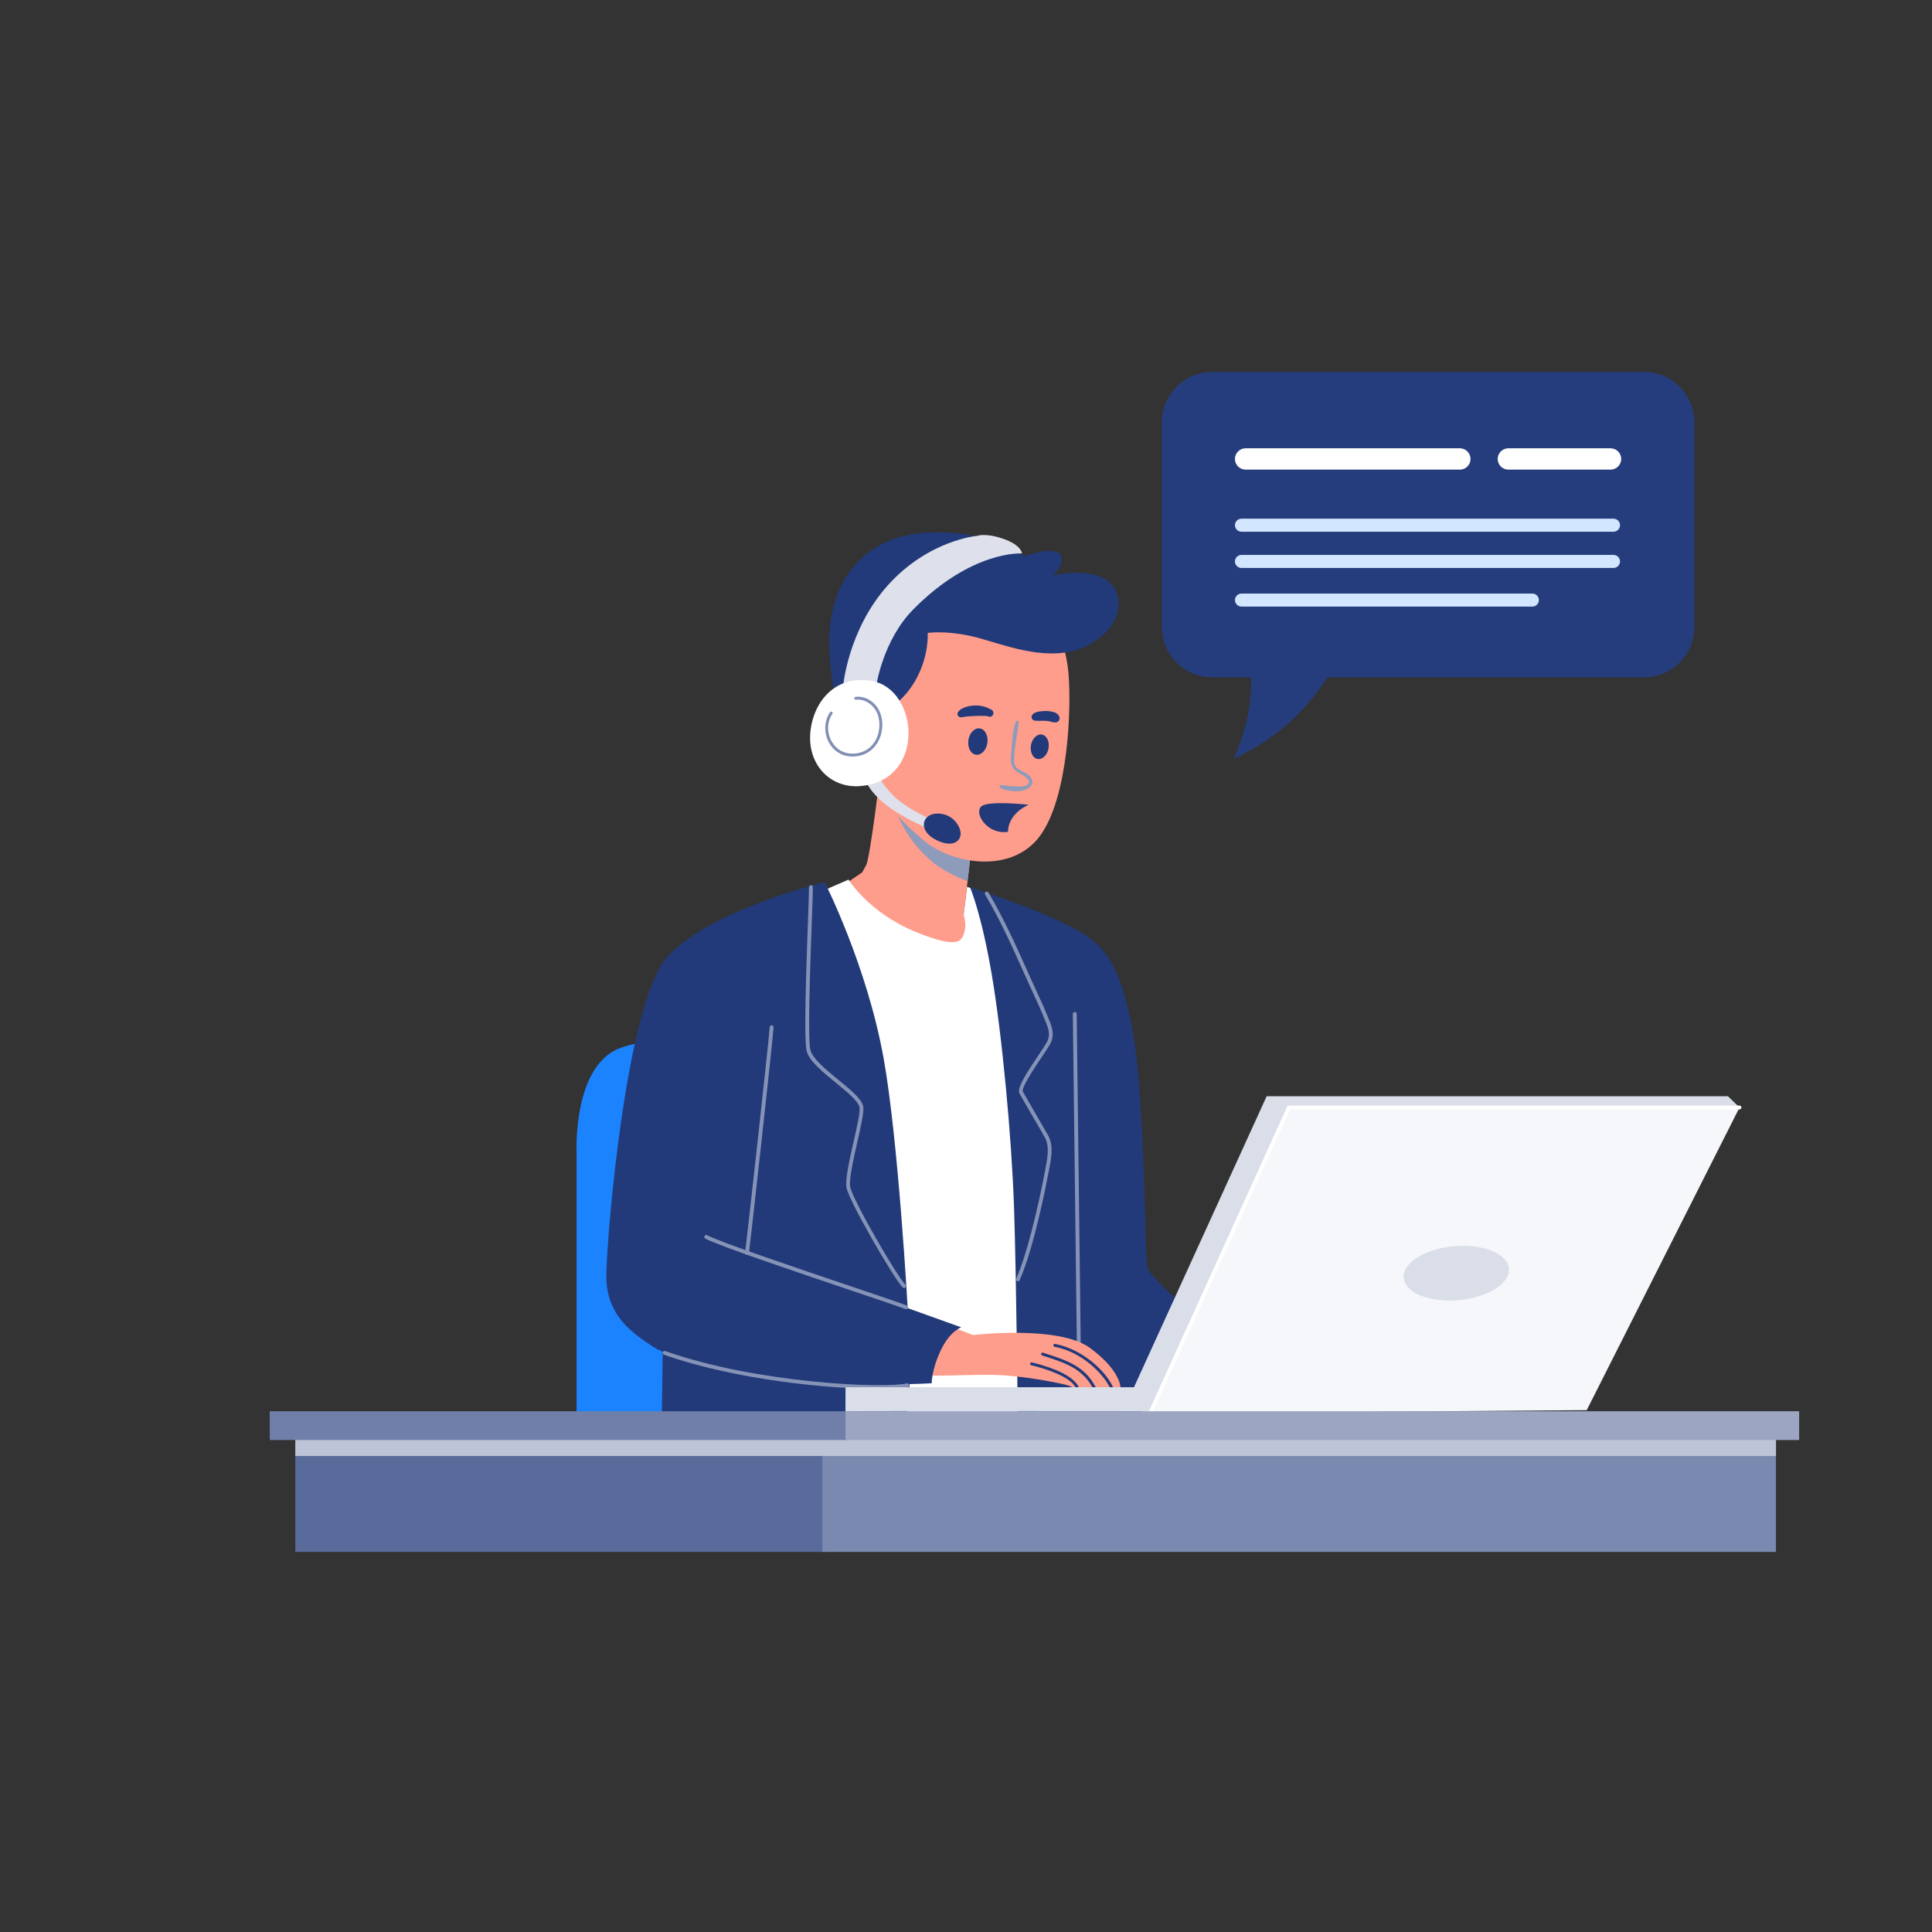 <?xml version="1.0" encoding="utf-8"?>
<!-- Generator: Adobe Illustrator 24.2.1, SVG Export Plug-In . SVG Version: 6.00 Build 0)  -->
<svg version="1.1" xmlns="http://www.w3.org/2000/svg" xmlns:xlink="http://www.w3.org/1999/xlink" x="0px" y="0px"
	 viewBox="0 0 500 500" style="enable-background:new 0 0 500 500;" xml:space="preserve">
<rect x="0" y="0" width="500" height="500" fill="#333333" stroke="none"/>
<g id="BACKGROUND" style="display:none;">
	<rect style="display:inline;fill:#FFFFFF;" width="500" height="500"/>
	<path style="display:inline;fill:#DDECFF;" d="M107.46,384.26c0,0-54.62-38.9-70.34-105.1c-15.72-66.21,8.28-146.48,53.79-187.03
		c45.52-40.55,127.45-13.24,163.86,20.69s36.41,33.93,36.41,33.93s34.76,19.03,80.28,17.38c45.52-1.66,86.07,60.41,96.83,109.24
		s-14.9,113.38-14.9,113.38L107.46,384.26z"/>
	<path style="display:inline;fill:#DDECFF;" d="M82.64,394.19c0,0-38.07-20.69-48-68.69s33.1-91.86,37.24-115.86
		c4.14-24-4.97-53.79,33.1-76.97c38.07-23.17,105.93-14.9,131.59-20.69c25.66-5.79,55.45-45.52,106.76-36.41
		c51.31,9.1,100.97,36.41,103.45,96c2.48,59.59-16.55,61.24,2.48,93.52c19.03,32.28,26.48,54.62,17.38,87.72
		c-9.1,33.1-28.14,42.21-28.14,42.21L82.64,394.19z"/>
	<path style="display:inline;fill:#DDECFF;" d="M162.12,383.43c-2.37-2.48-37.1-72,1.58-135.72
		c38.68-63.72,135.77-56.28,174.45-31.45s57.62,57.1,61.57,91.03c3.95,33.93-22.1,86.9-22.1,86.9L162.12,383.43z"/>
</g>
<g id="OBJECTS">
	<g>
		<path style="fill:#1C83FF;" d="M149.22,372.26v-74.48c0,0-0.83-20.07,9.72-25.86s55.03-2.69,55.03-2.69v103.03H149.22z"/>
	</g>
	<g>
		<g>
			<path style="fill:#FF9D8C;" d="M227.88,199.5c0,0-2.69,22.55-3.72,24.41c-1.03,1.86-1.03,1.86-1.03,1.86l-5.17,3.52
				c0,0,9.93,14.07,22.14,16.34c12.21,2.28,11.17-4.97,11.17-4.97l-1.86-3.93l2.48-21.52C251.88,215.23,229.74,205.09,227.88,199.5z
				"/>
		</g>
		<path style="fill:#FFFFFF;" d="M211.53,231.16l8.07-3.52c0,0,5.17,8.48,17.17,13.45s12.21,2.07,12.83,0
			c0.62-2.07-0.21-4.34-0.21-4.34l0.89-7.24l4.8,1.6l16.66,134.75l-42.83,2.07L211.53,231.16z"/>
		<g>
			<path style="fill:#223A7A;" d="M251.05,229.64c0,0,2.9,6.69,5.59,22.41c2.69,15.72,5.17,42.21,5.79,60.41s1.03,59.79,1.03,59.79
				s53.38,0,54,0s4.34-20.48,4.34-20.48s-23.59-20.21-24.83-23.52c-0.83-2.21-0.41-43.1-3.93-61.93
				c-3.52-18.83-8.07-22.62-17.59-27.31C265.63,234.17,251.05,229.64,251.05,229.64z"/>
		</g>
		<g>
			<path style="fill:#8593B6;" d="M279.19,348.56c-0.28,0-0.5-0.22-0.5-0.5c0-1.48-0.26-22.5-0.52-42.82
				c-0.25-20.33-0.52-41.35-0.52-42.83c0-0.28,0.22-0.5,0.5-0.5s0.5,0.22,0.5,0.5c0,1.48,0.26,22.5,0.52,42.82
				c0.25,20.33,0.52,41.35,0.52,42.83C279.69,348.33,279.46,348.56,279.19,348.56z"/>
		</g>
		<g>
			<path style="fill:#223A7A;" d="M171.6,343.5l-0.41,28.76h62.9c0,0,2.69-24.41,1.66-26.69C234.7,343.3,171.6,343.5,171.6,343.5z"
				/>
		</g>
		<g>
			<path style="fill:#8E9BBB;" d="M241.6,223.3c2.56,2.07,6.07,3.72,8.8,4.73l1.48-12.8c0,0-16.63-7.62-22.27-13.28
				C230.79,208.38,233.69,216.91,241.6,223.3z"/>
		</g>
		<g>
			<path style="fill:#FF9D8C;" d="M271.33,157.5c0,0,4.34,7.45,5.17,16.55c0.83,9.1,0,32.48-7.45,42.41
				c-7.45,9.93-22.97,7.03-30,1.03c-6.46-5.51-12.83-11.59-14.48-23.59c-1.66-12,3.52-34.76,18.21-39.52
				C257.46,149.64,271.33,157.5,271.33,157.5z"/>
		</g>
		<g>
			<g>
				<path style="fill:#FF9D8C;" d="M289.99,359.26c0,0-0.73,0-1.84-0.03c-0.26-0.01-0.55,0-0.85-0.01c-1.07-0.03-2.37-0.06-3.68-0.1
					c-0.29-0.01-0.59-0.02-0.88-0.03c-1.3-0.03-2.41,0.13-3.45,0.07h-0.03c-0.22-0.01-0.54,0.02-0.8,0.03
					c-0.13,0.01-0.25,0.02-0.33,0.01c-0.6-0.11-0.72-0.25-1.37-0.54c-0.84-0.38-12.21-2.92-21.46-2.86
					c-9.24,0.04-17.53,0.67-18.88-0.46c-1.36-1.15-2.18-12.76,5.71-13.52l9.7,3.68c0,0,22.15-2.63,30.27,3.36
					C290.24,354.85,289.99,359.26,289.99,359.26z"/>
			</g>
			<g>
				<g>
					<path style="fill:#223A7A;" d="M279.26,359.16c-0.22-0.01-0.54,0.02-0.8,0.03c-0.2-0.32-0.62-0.9-0.85-1.14
						c-2.5-2.55-8.54-4.2-10.73-4.73c-0.2-0.05-0.33-0.25-0.28-0.45c0.04-0.2,0.25-0.32,0.46-0.28c3.19,0.77,9.96,2.74,11.88,5.97
						C279,358.65,279.16,358.96,279.26,359.16z"/>
				</g>
			</g>
			<g>
				<g>
					<path style="fill:#223A7A;" d="M283.62,359.11c-0.29-0.01-0.59-0.01-0.88-0.03c-2.73-4.98-7.2-6.41-12.71-8.18l-0.33-0.11
						c-0.19-0.06-0.3-0.28-0.24-0.48c0.06-0.19,0.27-0.3,0.48-0.24l0.32,0.11C276.09,352.06,280.79,353.56,283.62,359.11z"/>
				</g>
			</g>
			<g>
				<g>
					<path style="fill:#223A7A;" d="M288.15,359.22c-0.26-0.01-0.55,0-0.85-0.01c-1.66-3.48-7.14-9.31-14.38-10.66
						c-0.21-0.04-0.34-0.23-0.31-0.44c0.04-0.2,0.24-0.33,0.44-0.3C280.51,349.22,286.54,355.31,288.15,359.22z"/>
				</g>
			</g>
		</g>
		<g>
			<path style="fill:#223A7A;" d="M229.53,183.68c0,0,4.55-2.17,7.76-8.28c3.21-6.1,2.79-11.59,2.79-11.59s5.79-0.93,14.48,1.66
				c8.69,2.59,19.03,6.1,27.72,1.14c8.69-4.97,8.69-12.93,4.45-16.24c-4.75-3.71-14.17-1.45-14.17-1.45s3.62-3.52,1.66-5.59
				c-1.97-2.07-9.1,0.62-9.1,0.62s-8.69-6.93-25.14-6.1c-16.45,0.83-24.31,12.31-25.24,25.14c-0.93,12.83,3.72,25.66,3.72,25.66
				L229.53,183.68z"/>
		</g>
		<g>
			<g>
				<path style="fill:#8E9BBB;" d="M262.9,186.79c-0.93,2.3-0.91,4.97-1.14,7.4c-0.18,1.9-0.53,4.11,1.21,5.39
					c0.83,0.61,4.76,2.26,2.74,3.6c-0.77,0.51-2.06,0.37-2.94,0.33c-0.6-0.03-1.21-0.05-1.82-0.1c-0.65-0.05-1.28-0.24-1.93-0.25
					c-0.38,0-0.5,0.5-0.19,0.7c1.04,0.65,2.58,0.86,3.79,0.9c1.22,0.05,2.04-0.01,3.14-0.55c0.67-0.33,1.33-0.81,1.43-1.61
					c0.12-0.9-0.56-1.71-1.24-2.22c-0.78-0.58-1.74-0.85-2.53-1.42c-1.1-0.78-1.01-2.11-0.93-3.33c0.19-2.94,0.86-5.83,1.12-8.76
					C263.66,186.44,263.04,186.44,262.9,186.79L262.9,186.79z"/>
			</g>
		</g>
		<g>
			<path style="fill:#223A7A;" d="M271.36,193.66c-0.31,1.74-1.58,2.98-2.83,2.76c-1.26-0.22-2.02-1.82-1.72-3.56
				c0.31-1.74,1.58-2.98,2.83-2.76C270.9,190.33,271.67,191.92,271.36,193.66z"/>
		</g>
		<g>
			<path style="fill:#223A7A;" d="M255.53,192.28c-0.28,1.88-1.61,3.24-2.96,3.04c-1.36-0.2-2.23-1.89-1.95-3.77
				c0.28-1.88,1.61-3.24,2.96-3.04S255.81,190.4,255.53,192.28z"/>
		</g>
		<g>
			<g>
				<path style="fill:#223A7A;" d="M267.67,186.48c0.97,0.16,1.94,0,2.92,0.07c0.23,0.02,0.47,0.05,0.7,0.07
					c0.17,0.02-0.31-0.05-0.08-0.01c0.05,0.01,0.1,0.02,0.15,0.02c0.12,0.02,0.24,0.05,0.36,0.08c0.21,0.05,0.41,0.13,0.62,0.17
					c0.19,0.04,0.4,0.09,0.59,0.08c0.11-0.01,0.21-0.03,0.32-0.04c-0.07,0.01-0.13,0.02-0.2,0.04c0,0.02,0.36-0.03,0.4-0.04
					c0.55-0.13,0.9-0.77,0.74-1.31c-0.04-0.16-0.11-0.29-0.21-0.42c-0.04-0.05-0.08-0.11-0.13-0.16c0.04,0.04,0.08,0.09,0.12,0.13
					c-0.04-0.06-0.08-0.11-0.13-0.17c-0.05-0.09-0.13-0.17-0.22-0.22c-0.08-0.06-0.15-0.12-0.23-0.18c-0.26-0.18-0.59-0.28-0.9-0.36
					c-0.58-0.15-1.18-0.22-1.78-0.23c-0.59,0-1.18,0.06-1.76,0.14c-0.52,0.07-1.09,0.25-1.51,0.56c-0.32,0.24-0.52,0.55-0.47,0.97
					C267.02,186.01,267.3,186.41,267.67,186.48L267.67,186.48z"/>
			</g>
		</g>
		<g>
			<g>
				<path style="fill:#223A7A;" d="M256.64,183.71c-0.13-0.08-0.27-0.15-0.4-0.21c-0.12-0.05-0.44-0.22-0.2-0.09
					c-0.09-0.05-0.18-0.1-0.27-0.14c-0.4-0.2-0.82-0.34-1.25-0.45c-0.94-0.24-1.94-0.3-2.91-0.2c-1.03,0.11-1.98,0.36-2.87,0.9
					c-0.13,0.08-0.26,0.15-0.36,0.26c-0.07,0.09-0.14,0.18-0.21,0.27c0.02-0.03,0.04-0.06,0.06-0.09c-0.28,0.19-0.44,0.51-0.43,0.84
					c0,0.32,0.17,0.59,0.45,0.74c0.34,0.19,0.66,0.1,1.01,0.01c-0.17,0-0.35,0-0.52,0c0.29,0.04,0.49,0.06,0.78-0.01
					c0.01,0,0.28-0.07,0.1-0.03c-0.17,0.04,0.28-0.03,0.33-0.04c0.06-0.01,0.37-0.04,0.04-0.01c0.06-0.01,0.12-0.01,0.18-0.02
					c0.16-0.02,0.31-0.04,0.47-0.05c0.68-0.05,1.36-0.08,2.05-0.11c0.63-0.02,1.28-0.03,1.92,0c0.27,0.01,0.54,0.02,0.81,0.03
					c0.15,0,0.09,0.03-0.02,0c0.06,0.02,0.11,0.03,0.17,0.04c0.11,0.03,0.22,0.07,0.33,0.11c0.44,0.17,0.97-0.15,1.13-0.56
					C257.21,184.47,257.06,183.96,256.64,183.71L256.64,183.71z"/>
			</g>
		</g>
		<g>
			<path style="fill:#223A7A;" d="M261.55,212.47c0.95-1.91,2.68-3.31,4.67-4.21c-1.73-0.18-9.92-0.93-11.98,0.24
				c-2.31,1.31,0.43,6.59,5.21,6.85c0.5,0.03,0.96-0.01,1.4-0.08C260.89,214.31,261.11,213.36,261.55,212.47z"/>
		</g>
		<g>
			<path style="fill:#DEE1EB;" d="M223.74,201.37c0,0,0.83,3.21,5.59,6.93c4.76,3.72,11.66,6.45,11.66,6.45l0.55-2.41
				c0,0-7.14-3.1-10.45-6.52c-3.31-3.41-3.72-5.28-3.72-5.28L223.74,201.37z"/>
		</g>
		<g>
			<path style="fill:#223A7A;" d="M242.36,210.55c3.83-0.18,5.97,2.85,6.23,4.81c0.27,1.96-1.57,4.16-5.88,2.23
				C237.37,215.18,238.53,210.72,242.36,210.55z"/>
		</g>
		<g>
			<path style="fill:#DEE1EB;" d="M226.74,177.68c0,0,1.65-11.89,9.62-19.97c15.21-15.41,28.14-14.48,28.14-14.48
				s-0.1-2.17-4.97-3.83c-4.57-1.55-6.62-0.72-6.62-0.72s-12.52,1.03-23.07,12.72c-10.55,11.69-11.69,26.59-11.69,26.59
				L226.74,177.68z"/>
		</g>
		<g>
			<g>
				<path style="fill:#FFFFFF;" d="M225.6,176.23c-9.96-1.69-15.52,6.1-15.93,13.97c-0.41,7.86,5.3,13.84,12.93,13.24
					C239.77,202.09,237.81,178.3,225.6,176.23z"/>
			</g>
			<g>
				<path style="fill:#818FB3;" d="M220.64,195.79c-2.63,0-4.85-1.32-6.12-3.65c-1.36-2.49-1.25-5.56,0.29-7.82
					c0.12-0.17,0.35-0.21,0.52-0.1c0.17,0.12,0.22,0.35,0.1,0.52c-1.38,2.03-1.48,4.79-0.25,7.04c1.16,2.13,3.22,3.34,5.66,3.26
					c2.28-0.06,4.21-1.1,5.43-2.93c1.4-2.09,1.72-4.97,0.82-7.35c-0.9-2.36-3.35-3.96-5.58-3.67c-0.2,0.03-0.39-0.12-0.42-0.32
					c-0.03-0.21,0.12-0.39,0.32-0.42c2.61-0.35,5.35,1.44,6.38,4.15c0.99,2.6,0.63,5.75-0.9,8.03c-1.37,2.04-3.51,3.2-6.03,3.26
					C220.78,195.79,220.71,195.79,220.64,195.79z"/>
			</g>
		</g>
		<g>
			<path style="fill:#223A7A;" d="M213.39,228.26c0,0-30.21,7.45-40.76,19.45c-10.55,12-15.52,71.17-15.72,82.14
				c-0.21,10.97,7.45,15.52,12,18.62c4.55,3.1,24.62,8.69,40.76,9.52s31.45,0,31.45,0s-0.05-3.52,2.43-8.69
				c2.3-4.8,5.22-5.79,5.22-5.79l-13.86-4.97c0,0-2.43-43.49-6.21-64.55C224.36,249.78,213.39,228.26,213.39,228.26z"/>
		</g>
		<g>
			<path style="fill:#8593B6;" d="M263.46,331.59c-0.07,0-0.14-0.01-0.2-0.04c-0.25-0.11-0.37-0.41-0.25-0.66
				c2.83-6.39,5.76-18.92,7.41-27.72l0.14-0.71c0.5-2.59,1.12-5.8-0.12-8.03c-0.63-1.13-2.06-3.59-3.44-5.95
				c-1.43-2.45-2.77-4.77-3.15-5.46c-0.73-1.35,1.57-4.96,4.89-9.91c0.9-1.34,1.67-2.49,2.12-3.27c1.18-2.05,0.4-3.92-0.52-6.1
				l-0.31-0.75c-0.83-2.03-1.77-4.06-2.68-6.03c-0.37-0.8-0.74-1.61-1.11-2.42c-0.49-1.07-0.97-2.16-1.47-3.26
				c-2.92-6.52-5.95-13.26-9.82-19.77c-0.14-0.24-0.06-0.54,0.17-0.69c0.24-0.14,0.54-0.06,0.69,0.17
				c3.9,6.56,6.94,13.33,9.87,19.87c0.49,1.1,0.98,2.19,1.46,3.25c0.37,0.81,0.74,1.61,1.11,2.41c0.91,1.98,1.86,4.02,2.69,6.07
				l0.31,0.74c0.93,2.21,1.89,4.51,0.46,6.98c-0.47,0.81-1.25,1.98-2.16,3.33c-1.73,2.58-5.33,7.95-4.84,8.88
				c0.37,0.68,1.71,2.99,3.13,5.43c1.38,2.37,2.81,4.83,3.45,5.97c1.42,2.54,0.76,5.96,0.23,8.7l-0.14,0.71
				c-0.6,3.2-3.79,19.6-7.48,27.94C263.84,331.48,263.65,331.59,263.46,331.59z"/>
		</g>
		<g>
			<path style="fill:#8593B6;" d="M233.98,333.35c-0.13,0-0.26-0.05-0.35-0.15c-2.35-2.37-13.69-22-14.53-25.69
				c-0.46-2.02,0.7-7.15,1.82-12.11c0.87-3.84,1.77-7.81,1.51-8.89c-0.38-1.61-3.28-3.98-6.09-6.27c-3.39-2.77-6.89-5.63-7.57-8.21
				c-0.77-2.93-0.11-21.27,0.32-33.4c0.16-4.36,0.28-7.81,0.28-9.04c0-0.28,0.22-0.5,0.5-0.5c0,0,0,0,0,0c0.28,0,0.5,0.22,0.5,0.5
				c0,1.25-0.12,4.7-0.28,9.07c-0.41,11.34-1.09,30.32-0.36,33.11c0.6,2.26,4.12,5.14,7.23,7.68c3.07,2.51,5.96,4.87,6.42,6.81
				c0.31,1.3-0.53,5.03-1.51,9.34c-1.05,4.62-2.23,9.86-1.82,11.66c0.83,3.62,11.96,22.88,14.27,25.21c0.19,0.2,0.19,0.51,0,0.71
				C234.24,333.3,234.11,333.35,233.98,333.35z"/>
		</g>
		<g>
			<path style="fill:#8593B6;" d="M193.33,324.76c-0.02,0-0.05,0-0.07,0c-0.27-0.04-0.46-0.29-0.43-0.57
				c0.37-2.6,6.11-54.4,6.37-58.37c0.02-0.28,0.26-0.49,0.53-0.47c0.28,0.02,0.48,0.26,0.47,0.53c-0.26,3.97-6.01,55.84-6.38,58.44
				C193.79,324.58,193.57,324.76,193.33,324.76z"/>
		</g>
		<g>
			<path style="fill:#8593B6;" d="M234.5,338.83c-0.06,0-0.13-0.01-0.19-0.04c-1.27-0.52-6.89-2.41-14-4.81
				c-14.36-4.84-34.02-11.47-37.76-13.42c-0.25-0.13-0.34-0.43-0.21-0.67c0.13-0.25,0.43-0.34,0.67-0.21
				c3.67,1.91,24.1,8.8,37.62,13.36c7.13,2.41,12.76,4.3,14.06,4.83c0.26,0.1,0.38,0.4,0.28,0.65
				C234.88,338.71,234.69,338.83,234.5,338.83z"/>
		</g>
		<g>
			<path style="fill:#8593B6;" d="M227.59,359.46c-12.64,0-37.13-2.28-55.74-8.86c-0.26-0.09-0.4-0.38-0.3-0.64
				c0.09-0.26,0.38-0.4,0.64-0.3c23.51,8.32,56.4,9.74,62.52,8.36c0.27-0.06,0.54,0.11,0.6,0.38c0.06,0.27-0.11,0.54-0.38,0.6
				C233.59,359.29,231.03,359.46,227.59,359.46z"/>
		</g>
	</g>
	<g>
		<g>
			<g>
				<polygon style="fill:#F6F7FA;" points="450.19,286.61 410.64,364.95 295.33,365.78 330.91,285.5 				"/>
			</g>
			<g>
				<path style="fill:#D9DEE8;" d="M218.8,365.29l0.02-6.27h74.65l34.34-75.31h119.38l3,2.9H333.57l-35.69,78.62
					C297.88,365.23,218.8,365.08,218.8,365.29z"/>
			</g>
			<g>
				<path style="fill:#D9DEE8;" d="M390.31,329.84c-1.3,3.91-8.37,6.93-15.79,6.74c-7.42-0.19-12.38-3.5-11.07-7.41
					s8.37-6.93,15.79-6.74C386.65,322.61,391.61,325.93,390.31,329.84z"/>
			</g>
		</g>
		<g>
			<path style="fill:#FFFFFF;" d="M297.88,365.73c-0.07,0-0.14-0.01-0.21-0.04c-0.25-0.11-0.36-0.41-0.25-0.66l35.82-78.91h116.94
				c0.28,0,0.5,0.22,0.5,0.5c0,0.28-0.22,0.5-0.5,0.5h-116.3l-35.56,78.33C298.25,365.62,298.07,365.73,297.88,365.73z"/>
		</g>
	</g>
	<g>
		<g>
			<rect x="76.43" y="371.23" style="fill:#596B9B;" width="137.17" height="30.41"/>
			<rect x="212.82" y="371.23" style="fill:#7A89AF;" width="246.8" height="30.41"/>
		</g>
		<polygon style="fill:#BDC4D7;" points="213.6,371.23 212.82,371.23 76.43,371.23 76.43,376.81 212.82,376.81 213.6,376.81 
			459.62,376.81 459.62,371.23 		"/>
		<rect x="69.81" y="365.23" style="fill:#6F7FA9;" width="149.79" height="7.45"/>
		<rect x="218.82" y="365.23" style="fill:#9CA6C3;" width="246.8" height="7.45"/>
	</g>
	<g>
		<path style="fill:#253D7C;" d="M425.5,96.26H313.7c-7.18,0-13,5.82-13,13v53.03c0,7.18,5.82,13,13,13h10.02
			c0.28,4.81-0.41,11.96-4.42,21.1c12.92-5.96,20.35-14.9,24.24-21.1h81.96c7.18,0,13-5.82,13-13v-53.03
			C438.5,102.08,432.68,96.26,425.5,96.26z"/>
		<path style="fill:#FFFFFF;" d="M377.81,121.54h-55.45c-1.52,0-2.76-1.24-2.76-2.76l0,0c0-1.52,1.24-2.76,2.76-2.76h55.45
			c1.52,0,2.76,1.24,2.76,2.76l0,0C380.57,120.3,379.33,121.54,377.81,121.54z"/>
		<path style="fill:#D2E6FF;" d="M417.57,137.61h-96.28c-0.93,0-1.69-0.76-1.69-1.69l0,0c0-0.93,0.76-1.69,1.69-1.69h96.28
			c0.93,0,1.69,0.76,1.69,1.69l0,0C419.26,136.85,418.5,137.61,417.57,137.61z"/>
		<path style="fill:#D2E6FF;" d="M417.57,146.99h-96.28c-0.93,0-1.69-0.76-1.69-1.69l0,0c0-0.93,0.76-1.69,1.69-1.69h96.28
			c0.93,0,1.69,0.76,1.69,1.69l0,0C419.26,146.23,418.5,146.99,417.57,146.99z"/>
		<path style="fill:#D2E6FF;" d="M396.57,156.99h-75.27c-0.93,0-1.69-0.76-1.69-1.69l0,0c0-0.93,0.76-1.69,1.69-1.69h75.27
			c0.93,0,1.69,0.76,1.69,1.69l0,0C398.26,156.23,397.5,156.99,396.57,156.99z"/>
		<path style="fill:#FFFFFF;" d="M416.81,121.54h-26.45c-1.52,0-2.76-1.24-2.76-2.76l0,0c0-1.52,1.24-2.76,2.76-2.76h26.45
			c1.52,0,2.76,1.24,2.76,2.76l0,0C419.57,120.3,418.33,121.54,416.81,121.54z"/>
	</g>
</g>
</svg>
